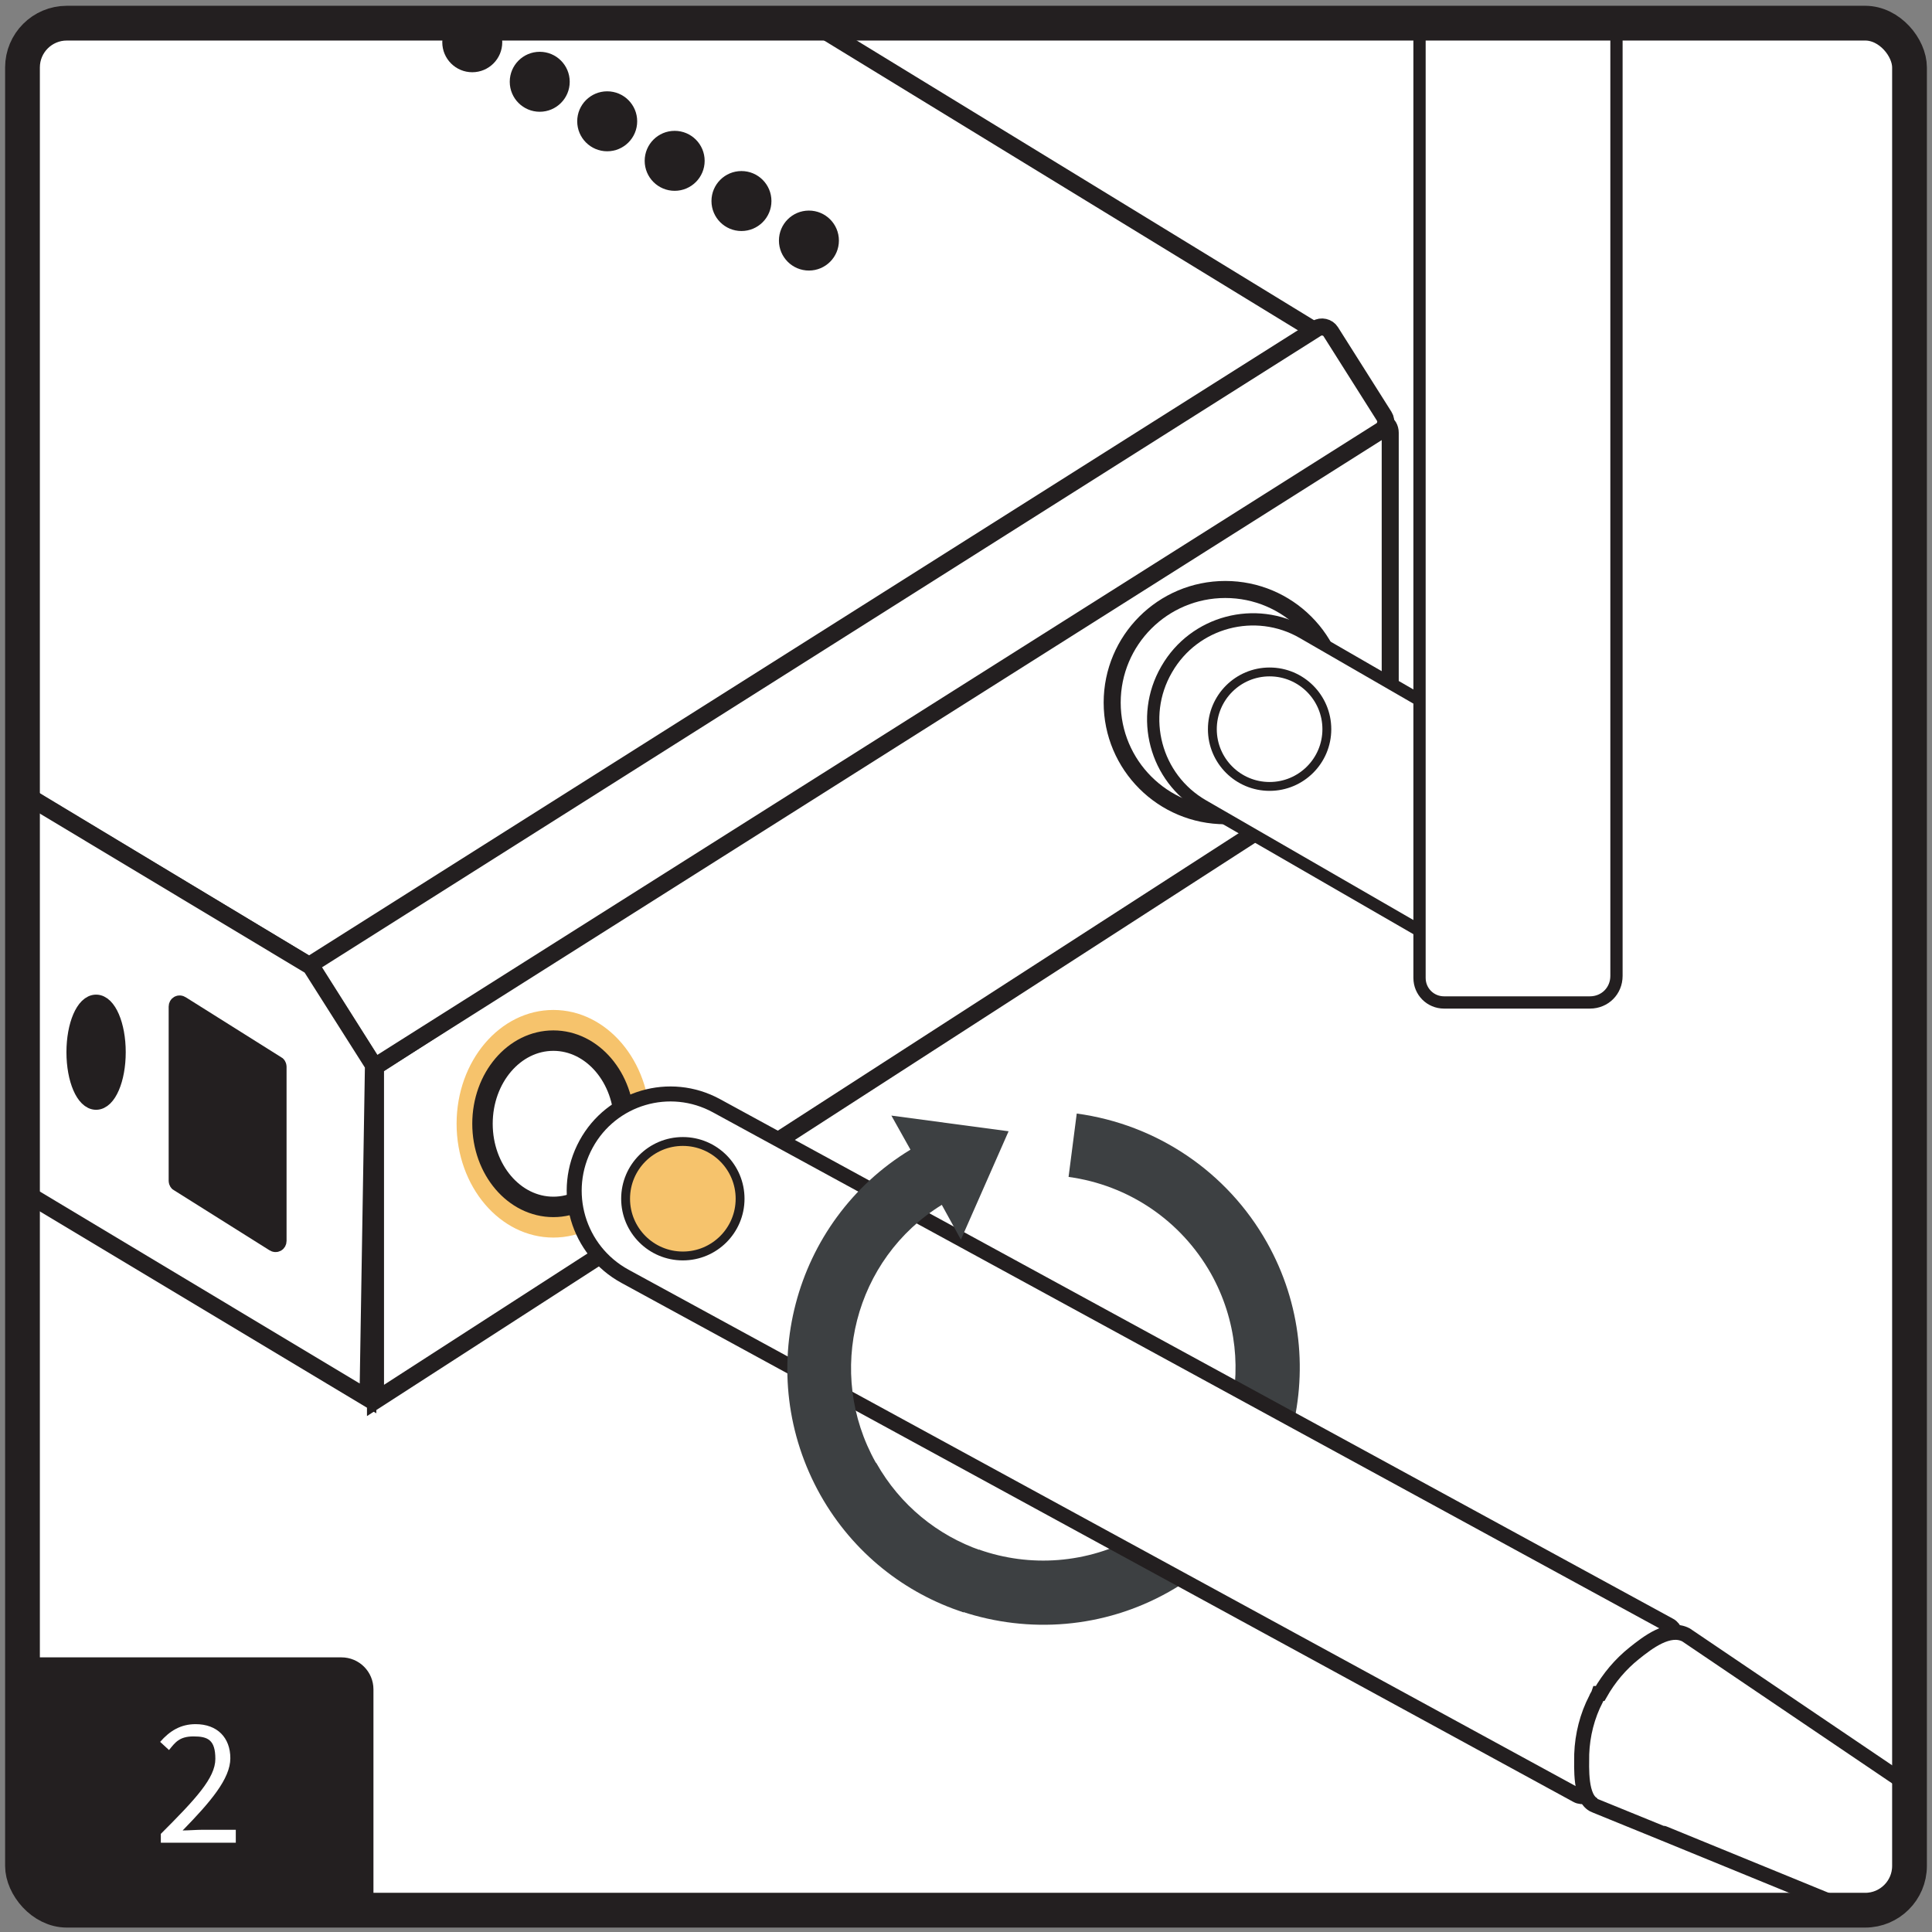 <?xml version="1.0" encoding="UTF-8"?>
<svg id="Layer_1" data-name="Layer 1" xmlns="http://www.w3.org/2000/svg" xmlns:xlink="http://www.w3.org/1999/xlink" viewBox="0 0 283.5 283.5">
  <rect x="0" y="0" width="283.5" height="283.5" fill="#808080" stroke="none"/>
  <defs>
    <style>
      .cls-1, .cls-2, .cls-3, .cls-4, .cls-5, .cls-6, .cls-7, .cls-8 {
        stroke: #231f20;
        stroke-miterlimit: 10;
      }

      .cls-1, .cls-2, .cls-5, .cls-6, .cls-9, .cls-8 {
        fill: #fff;
      }

      .cls-1, .cls-3 {
        stroke-width: 2.5px;
      }

      .cls-2 {
        stroke-width: 1.8px;
      }

      .cls-3, .cls-10 {
        fill: #231f20;
      }

      .cls-11 {
        clip-path: url(#clippath);
      }

      .cls-12, .cls-4 {
        fill: none;
      }

      .cls-12, .cls-13, .cls-14, .cls-10, .cls-15, .cls-9, .cls-16 {
        stroke-width: 0px;
      }

      .cls-4 {
        stroke-width: 5.1px;
      }

      .cls-5 {
        stroke-width: 2.2px;
      }

      .cls-6 {
        stroke-width: 3px;
      }

      .cls-13 {
        fill: #3d4042;
      }

      .cls-14 {
        fill: #1c75bc;
      }

      .cls-15 {
        fill: #a7a9ac;
      }

      .cls-16, .cls-7 {
        fill: #f6c36c;
      }

      .cls-7, .cls-8 {
        stroke-width: 1.3px;
      }
    </style>
    <clipPath id="clippath">
      <rect class="cls-12" x="3.3" y="3.3" width="276.9" height="276.9" rx="6.5" ry="6.5"/>
    </clipPath>
  </defs>
  <g class="cls-11">
    <rect class="cls-1" x="3.3" y="3.3" width="276.9" height="276.9" rx="6.5" ry="6.5"/>
    <path class="cls-1" d="m204,109.4L55.1,205.5v-49L201.5,62.1c1.1-.7,2.5,0,2.5,1.4v46Z"/>
    <polygon class="cls-1" points="194.7 49.6 45.9 142 -133.9 33.6 22.2 -55.9 194.7 49.6"/>
    <path class="cls-1" d="m36.6,93h174.7c.8,0,1.5.7,1.5,1.5v14.7c0,.8-.7,1.5-1.5,1.5H36.6v-17.6h0Z" transform="translate(-35.1 82.5) rotate(-32.3)"/>
    <polygon class="cls-1" points="45.6 141.8 54.8 156.3 54 205.2 -135.3 91.6 -134.4 33.7 45.6 141.8"/>
    <polygon class="cls-14" points="1.9 164 -24.6 148 -24.6 109.9 2.2 125 1.9 164"/>
    <path class="cls-3" d="m40.2,182.4l-14-8.8c-.1,0-.2-.2-.2-.3v-25.6c0-.3.3-.5.6-.3l14,8.8c.1,0,.2.2.2.3v25.6c0,.3-.3.5-.6.3Z"/>
    <ellipse class="cls-3" cx="14.1" cy="154.4" rx="3.1" ry="7.2"/>
    <g>
      <circle class="cls-10" cx="118.7" cy="35.3" r="4.4"/>
      <circle class="cls-10" cx="108.8" cy="29.5" r="4.4"/>
      <circle class="cls-10" cx="99" cy="23.6" r="4.4"/>
      <circle class="cls-10" cx="89.1" cy="17.8" r="4.4"/>
      <circle class="cls-10" cx="79.2" cy="12" r="4.4"/>
      <circle class="cls-10" cx="69.3" cy="6.2" r="4.4"/>
      <circle class="cls-10" cx="59.4" cy=".4" r="4.4"/>
    </g>
    <g>
      <ellipse class="cls-15" cx="179.8" cy="101" rx="11.9" ry="14"/>
      <ellipse class="cls-1" cx="179.8" cy="101" rx="8.7" ry="10.3"/>
    </g>
    <g>
      <ellipse class="cls-16" cx="81.2" cy="164.9" rx="14.2" ry="16.7"/>
      <ellipse class="cls-6" cx="81.2" cy="164.9" rx="10.4" ry="12.2"/>
    </g>
    <circle class="cls-1" cx="179.8" cy="103.1" r="16.6"/>
    <path class="cls-2" d="m195.4,84.2h0c8.1,0,14.6,6.6,14.6,14.6v41.2h-29.3v-41.2c0-8.1,6.6-14.6,14.6-14.6Z" transform="translate(.6 225.3) rotate(-60)"/>
    <path class="cls-2" d="m208.3-31h28.9v174.2c0,2.2-1.7,3.9-3.9,3.9h-21.4c-2,0-3.6-1.6-3.6-3.6V-31h0Z"/>
    <path class="cls-13" d="m185.9,182.3c-5.8-10.3-16.1-17.3-27.9-18.9l-1.2,9.3c8.8,1.2,16.5,6.4,20.9,14.2,7.6,13.6,2.8,30.8-10.8,38.5-7.4,4.1-15.8,4.6-23.2,2l-2.5,9.1c9.7,3.2,20.7,2.5,30.3-2.9,18.1-10.2,24.6-33.2,14.4-51.3Z"/>
    <path class="cls-5" d="m150.3,122.3h25c.9,0,1.7.8,1.7,1.7v159.1c0,7.9-6.4,14.3-14.3,14.3h0c-7.8,0-14.1-6.3-14.1-14.1V124c0-.9.8-1.7,1.7-1.7Z" transform="translate(425 167.4) rotate(118.6)"/>
    <path class="cls-5" d="m234.8,248.5c1.3-2.3,3-4.3,5-5.9s5.1-4,7.6-2.7l57.8,39.1-6.7,12.3s-64.4-26.4-64.5-26.4c-2.2-.9-1.9-5.6-1.9-7.5.1-2.8.8-5.6,2.1-8.1.1-.3.3-.5.4-.8Z"/>
    <circle class="cls-8" cx="186.3" cy="107" r="8.4"/>
    <circle class="cls-7" cx="100.2" cy="175.9" r="8.4"/>
    <path class="cls-13" d="m128.5,214.6c-7.4-13.2-3.1-29.9,9.7-37.8l2.8,5.1,7-15.9-17.2-2.3,2.8,5c-17.3,10.5-23.2,32.9-13.2,50.7,4.8,8.5,12.4,14.4,21,17.2l2.5-9.1c-6.3-2.2-11.8-6.6-15.3-12.8Z"/>
  </g>
  <rect class="cls-4" x="3.3" y="3.4" width="276.9" height="276.9" rx="6.5" ry="6.5"/>
  <path class="cls-10" d="m3.3,243.2h46.8c2.6,0,4.7,2.1,4.7,4.7v32.3H9.1c-3.2,0-5.8-2.6-5.8-5.8v-31.1h0Z"/>
  <path class="cls-9" d="m23.6,269.1c5.1-5.1,8-8.2,8-11s-1.1-3.3-3.2-3.3-2.7.9-3.6,2l-1.3-1.2c1.4-1.6,3-2.6,5.2-2.6,3.2,0,5.1,2,5.1,5s-2.9,6.4-7,10.6c.9,0,2-.1,2.9-.1h4.9v1.9h-11v-1.3Z"/>
</svg>